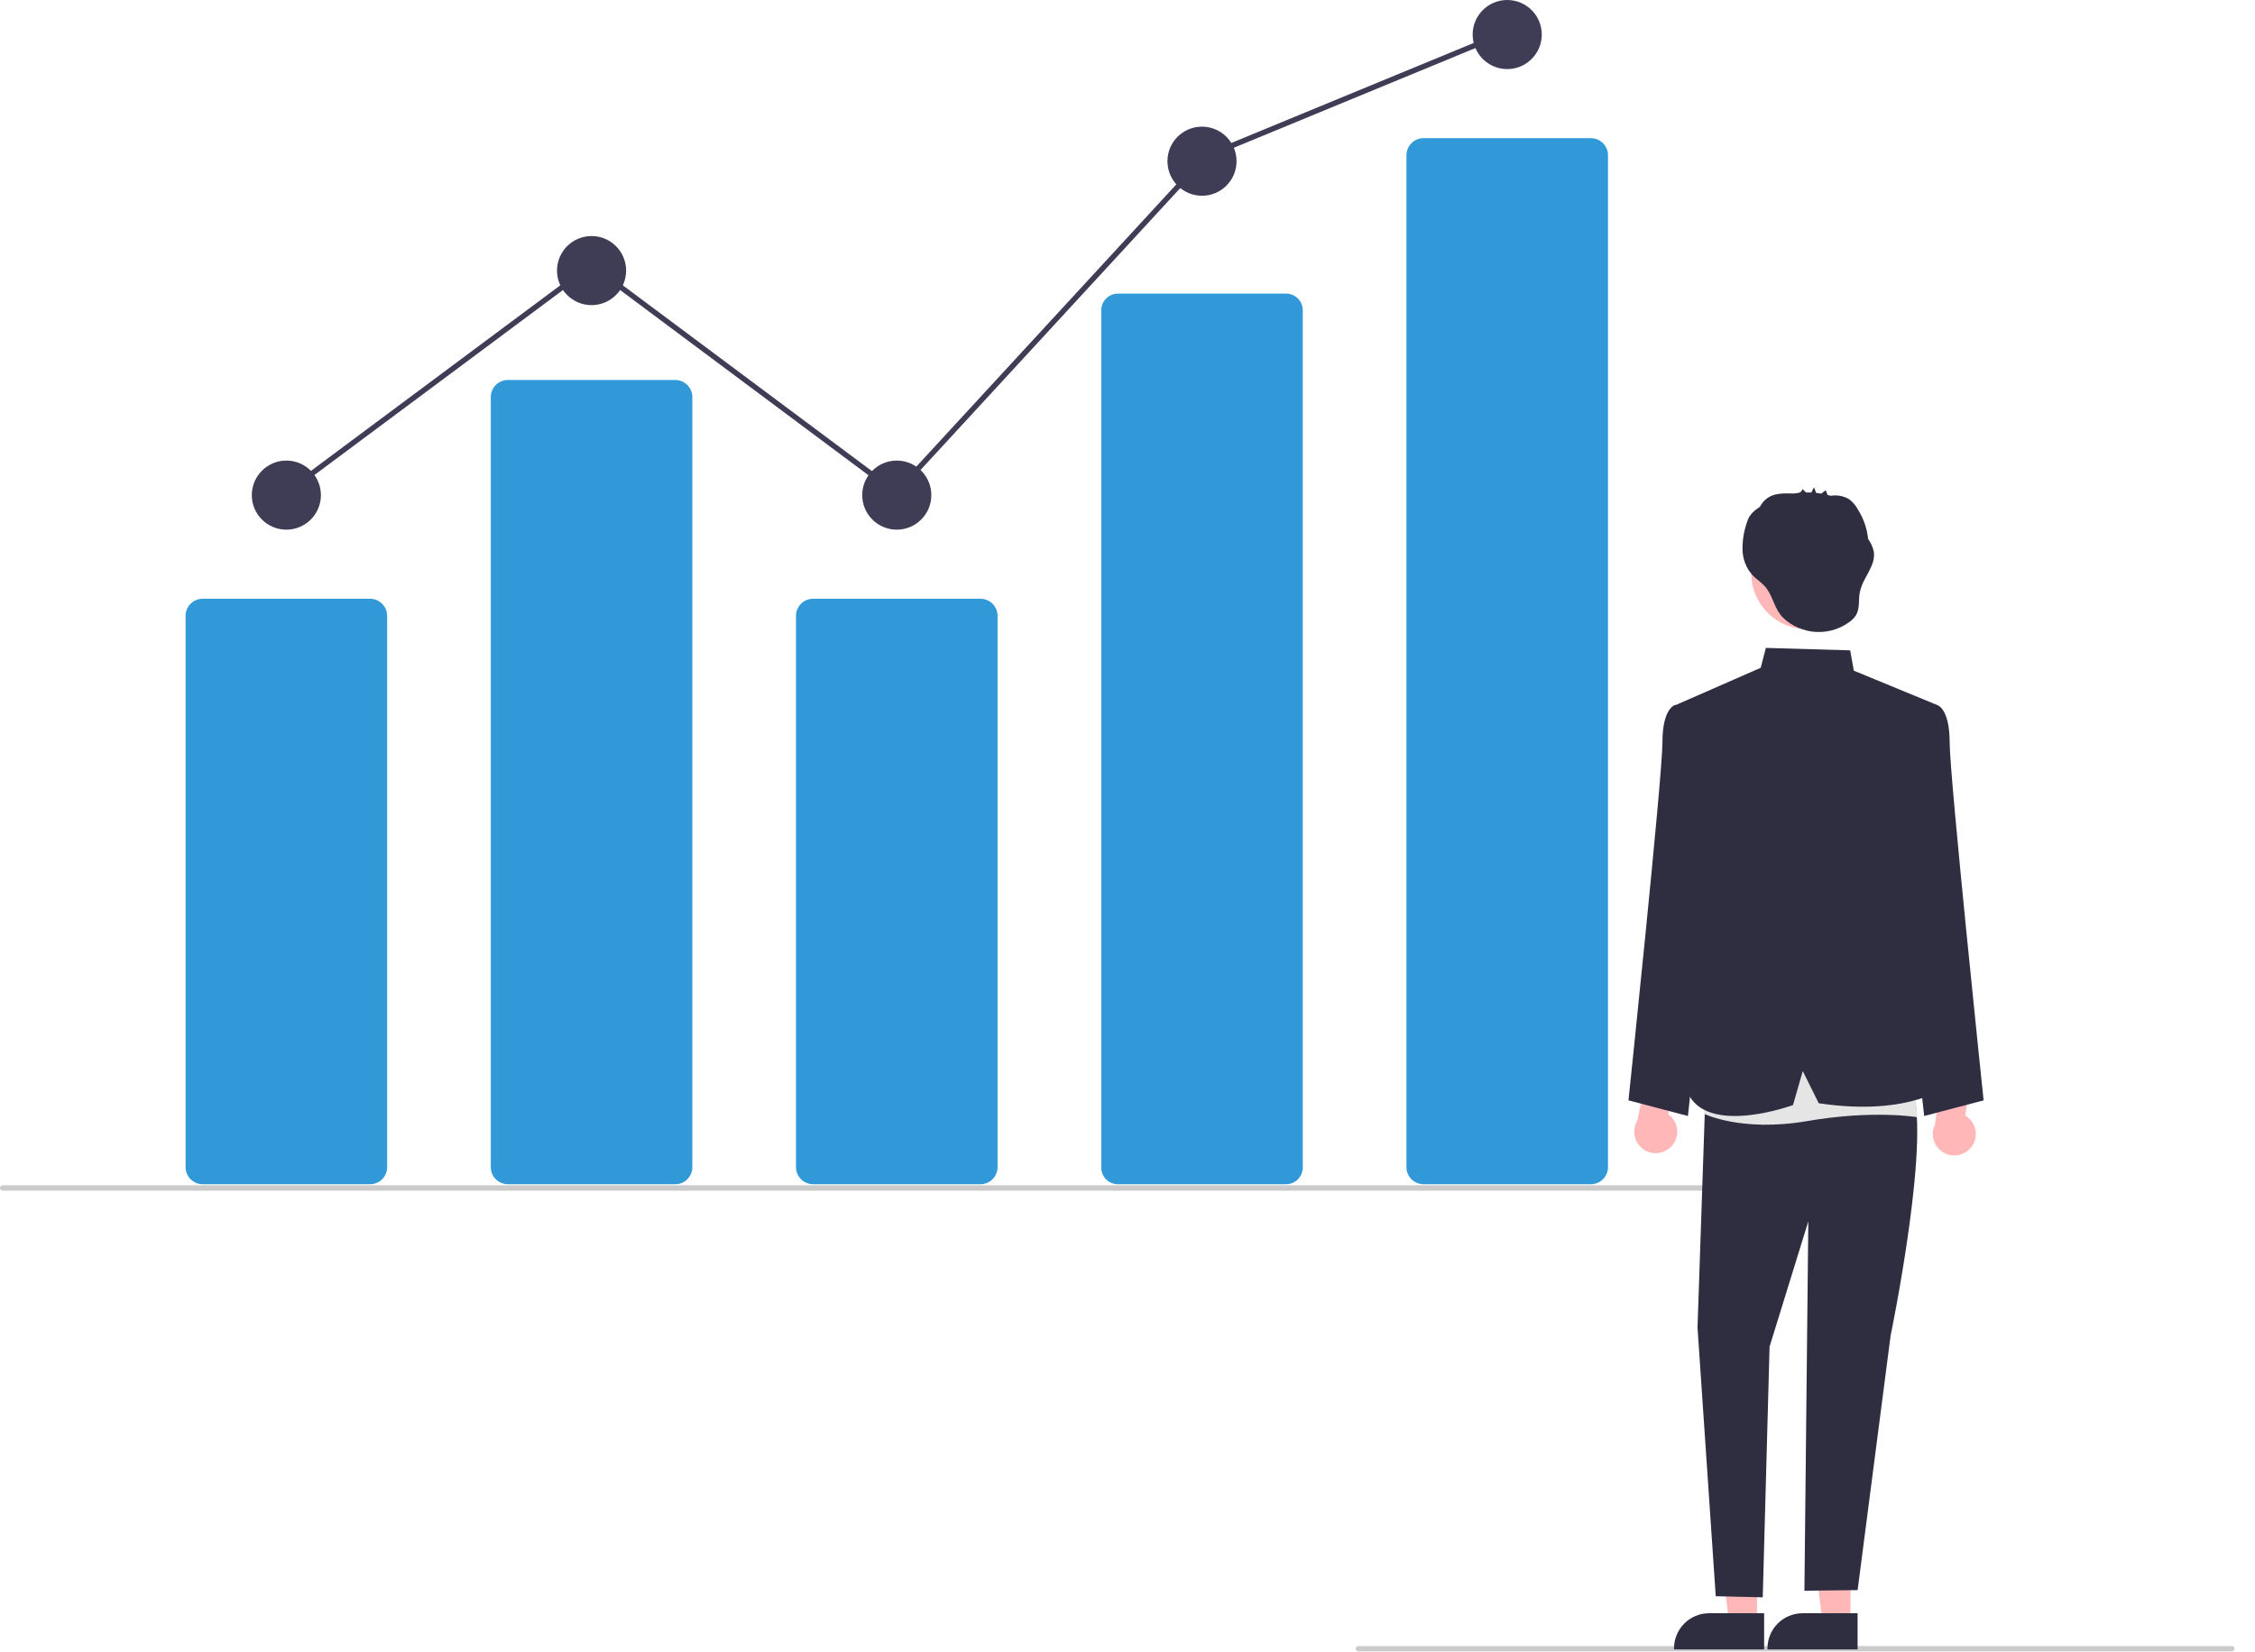 <svg width="262" height="192" viewBox="0 0 262 192" fill="none" xmlns="http://www.w3.org/2000/svg">
<path d="M42.993 137.63H23.547C23.021 137.63 22.516 137.42 22.143 137.048C21.771 136.676 21.562 136.171 21.561 135.644V71.572C21.562 71.045 21.771 70.54 22.143 70.168C22.516 69.796 23.021 69.586 23.547 69.586H42.993C43.52 69.586 44.024 69.796 44.397 70.168C44.769 70.54 44.979 71.045 44.979 71.572V135.644C44.979 136.171 44.769 136.676 44.397 137.048C44.024 137.42 43.52 137.63 42.993 137.63Z" fill="#3199D8"/>
<path d="M78.455 137.63H59.009C58.483 137.63 57.978 137.42 57.605 137.048C57.233 136.676 57.023 136.171 57.023 135.644V46.146C57.023 45.62 57.233 45.115 57.605 44.742C57.978 44.37 58.483 44.161 59.009 44.16H78.455C78.981 44.161 79.486 44.37 79.859 44.742C80.231 45.115 80.441 45.62 80.441 46.146V135.644C80.441 136.171 80.231 136.676 79.859 137.048C79.486 137.42 78.981 137.63 78.455 137.63Z" fill="#3199D8"/>
<path d="M113.917 137.63H94.471C93.944 137.63 93.439 137.42 93.067 137.048C92.695 136.676 92.485 136.171 92.485 135.644V71.572C92.485 71.045 92.695 70.54 93.067 70.168C93.439 69.796 93.944 69.586 94.471 69.586H113.917C114.443 69.586 114.948 69.796 115.321 70.168C115.693 70.54 115.902 71.045 115.903 71.572V135.644C115.902 136.171 115.693 136.676 115.321 137.048C114.948 137.42 114.443 137.63 113.917 137.63Z" fill="#3199D8"/>
<path d="M149.379 137.63H129.933C129.418 137.641 128.92 137.448 128.548 137.093C128.176 136.737 127.959 136.249 127.947 135.734V36.02C127.959 35.505 128.176 35.017 128.548 34.661C128.92 34.306 129.418 34.113 129.933 34.124H149.379C149.893 34.113 150.391 34.306 150.764 34.661C151.136 35.017 151.352 35.505 151.365 36.02V135.734C151.352 136.249 151.136 136.737 150.764 137.093C150.391 137.448 149.893 137.641 149.379 137.63Z" fill="#3199D8"/>
<path d="M184.841 137.63H165.395C164.868 137.63 164.363 137.42 163.991 137.048C163.619 136.676 163.409 136.171 163.409 135.644V18.044C163.409 17.518 163.619 17.013 163.991 16.64C164.363 16.268 164.868 16.059 165.395 16.058H184.84C185.367 16.059 185.872 16.268 186.244 16.64C186.617 17.013 186.826 17.518 186.827 18.044V135.644C186.826 136.171 186.617 136.676 186.244 137.048C185.872 137.42 185.367 137.63 184.841 137.63Z" fill="#3199D8"/>
<path d="M33.27 61.556C35.487 61.556 37.285 59.759 37.285 57.542C37.285 55.325 35.487 53.527 33.27 53.527C31.053 53.527 29.256 55.325 29.256 57.542C29.256 59.759 31.053 61.556 33.27 61.556Z" fill="#3F3D56"/>
<path d="M68.732 35.462C70.949 35.462 72.746 33.664 72.746 31.447C72.746 29.23 70.949 27.433 68.732 27.433C66.515 27.433 64.717 29.23 64.717 31.447C64.717 33.664 66.515 35.462 68.732 35.462Z" fill="#3F3D56"/>
<path d="M104.194 61.556C106.411 61.556 108.208 59.759 108.208 57.542C108.208 55.325 106.411 53.527 104.194 53.527C101.977 53.527 100.179 55.325 100.179 57.542C100.179 59.759 101.977 61.556 104.194 61.556Z" fill="#3F3D56"/>
<path d="M139.656 22.749C141.873 22.749 143.67 20.952 143.67 18.735C143.67 16.517 141.873 14.72 139.656 14.72C137.439 14.72 135.641 16.517 135.641 18.735C135.641 20.952 137.439 22.749 139.656 22.749Z" fill="#3F3D56"/>
<path d="M175.118 8.029C177.335 8.029 179.132 6.232 179.132 4.015C179.132 1.797 177.335 0 175.118 0C172.9 0 171.103 1.797 171.103 4.015C171.103 6.232 172.9 8.029 175.118 8.029Z" fill="#3F3D56"/>
<path d="M207.627 138.376H0.313C0.23 138.376 0.15 138.343 0.092 138.284C0.033 138.225 0 138.146 0 138.063C0 137.98 0.033 137.9 0.092 137.841C0.15 137.783 0.23 137.75 0.313 137.75H207.627C207.71 137.75 207.79 137.783 207.849 137.841C207.908 137.9 207.941 137.98 207.941 138.063C207.941 138.146 207.908 138.225 207.849 138.284C207.79 138.343 207.71 138.376 207.627 138.376Z" fill="#CBCBCB"/>
<path d="M259.299 191.927H157.834C157.751 191.927 157.672 191.894 157.613 191.835C157.554 191.776 157.521 191.697 157.521 191.614C157.521 191.531 157.554 191.451 157.613 191.392C157.672 191.333 157.751 191.3 157.834 191.3H259.299C259.382 191.3 259.462 191.333 259.521 191.392C259.58 191.451 259.613 191.531 259.613 191.614C259.613 191.697 259.58 191.776 259.521 191.835C259.462 191.894 259.382 191.927 259.299 191.927Z" fill="#CBCBCB"/>
<path d="M194.141 133.286C194.399 133.03 194.597 132.721 194.722 132.38C194.847 132.039 194.896 131.675 194.865 131.313C194.834 130.951 194.724 130.601 194.543 130.286C194.362 129.971 194.114 129.7 193.817 129.492L195.048 123.952L191.864 122.383L190.236 130.23C189.918 130.753 189.804 131.373 189.913 131.975C190.023 132.576 190.35 133.116 190.831 133.493C191.313 133.869 191.915 134.056 192.525 134.018C193.135 133.98 193.71 133.719 194.141 133.286Z" fill="#FFB7B7"/>
<path d="M228.96 133.407C229.197 133.132 229.37 132.808 229.469 132.459C229.567 132.109 229.588 131.743 229.529 131.384C229.47 131.026 229.333 130.685 229.129 130.385C228.924 130.086 228.656 129.834 228.343 129.649L229.142 124.031L225.846 122.713L224.83 130.663C224.554 131.208 224.487 131.836 224.643 132.427C224.799 133.018 225.167 133.531 225.676 133.87C226.185 134.208 226.8 134.348 227.406 134.262C228.011 134.177 228.564 133.873 228.96 133.407L228.96 133.407Z" fill="#FFB7B7"/>
<path d="M204.139 188.549L200.893 188.549L199.348 176.025L204.14 176.025L204.139 188.549Z" fill="#FFB7B7"/>
<path d="M204.968 191.696L194.498 191.696V191.563C194.498 190.483 194.928 189.446 195.692 188.682C196.456 187.918 197.493 187.489 198.573 187.489H198.573L204.968 187.489L204.968 191.696Z" fill="#2F2E41"/>
<path d="M214.998 188.549L211.751 188.549L210.206 176.025L214.998 176.025L214.998 188.549Z" fill="#FFB7B7"/>
<path d="M215.826 191.696L205.357 191.696V191.563C205.357 190.483 205.786 189.446 206.55 188.682C207.314 187.918 208.351 187.489 209.432 187.489H209.432L215.826 187.489L215.826 191.696Z" fill="#2F2E41"/>
<path d="M221.535 83.186L225.036 81.922C225.036 81.922 226.522 82.238 226.522 86.268C226.522 90.298 230.469 127.882 230.469 127.882L223.562 129.7L219.658 94.042L221.535 83.186Z" fill="#2F2E41"/>
<path d="M198.14 83.186L194.639 81.922C194.639 81.922 193.153 82.238 193.153 86.268C193.153 90.298 189.206 127.882 189.206 127.882L196.113 129.7L200.017 94.042L198.14 83.186Z" fill="#2F2E41"/>
<path d="M198.185 126.051L197.228 154.283L199.346 185.513L204.806 185.639L205.6 156.507L210.102 141.941L209.648 184.873L215.83 184.799L219.658 155.262C219.658 155.262 224.714 130.818 221.91 126.051L208.998 121.757L198.185 126.051Z" fill="#2F2E41"/>
<path d="M198.29 122.649L197.978 129.44C197.978 129.44 202.335 131.608 209.993 130.287C217.65 128.967 222.74 129.837 222.74 129.837L222.152 121.18L198.29 122.649Z" fill="#E5E5E5"/>
<path d="M194.5 82.023L204.569 77.61L205.169 75.299L214.965 75.583L215.388 77.944L225.036 81.922L220.786 96.703L221.221 107.1L226.522 126.051C226.522 126.051 222.051 129.848 211.31 128.214L209.456 124.479L208.322 128.429C208.322 128.429 198.903 131.894 196.293 127.383L198.185 94.8L194.5 82.023Z" fill="#2F2E41"/>
<path d="M209.978 73.128C213.571 73.128 216.483 70.216 216.483 66.624C216.483 63.031 213.571 60.119 209.978 60.119C206.386 60.119 203.474 63.031 203.474 66.624C203.474 70.216 206.386 73.128 209.978 73.128Z" fill="#FFB7B7"/>
<path d="M217.707 64.103C217.591 63.574 217.367 63.074 217.05 62.634C216.923 61.419 216.518 60.249 215.865 59.217C215.609 58.733 215.246 58.314 214.804 57.992C214.297 57.7 213.719 57.556 213.134 57.575C213.028 57.574 212.837 57.606 212.666 57.614C212.556 57.58 212.445 57.549 212.334 57.521C212.269 57.376 212.14 56.956 212.105 56.984L211.62 57.369C211.415 57.334 211.209 57.306 211.003 57.284C210.927 57.069 210.852 56.855 210.777 56.64C210.655 56.832 210.548 57.033 210.457 57.242C210.251 57.232 210.045 57.228 209.839 57.231L209.427 56.836C209.403 56.946 209.347 57.047 209.266 57.126C209.186 57.205 209.084 57.259 208.973 57.281C208.783 57.3 208.595 57.325 208.407 57.356C208.391 57.356 208.376 57.356 208.361 57.355C207.347 57.33 206.255 57.285 205.407 57.841C205.01 58.114 204.687 58.48 204.467 58.908C204.363 58.979 204.259 59.049 204.158 59.124C203.818 59.356 203.523 59.648 203.288 59.986C203.117 60.278 202.988 60.592 202.903 60.919C202.58 61.904 202.43 62.937 202.46 63.974C202.495 65.017 202.889 66.016 203.575 66.803C204.01 67.27 204.562 67.615 204.998 68.082C205.895 69.043 206.063 70.384 206.83 71.4C207.641 72.476 209.122 73.184 210.423 73.387C211.205 73.505 212.002 73.467 212.769 73.275C213.536 73.084 214.258 72.743 214.893 72.272C215.198 72.06 215.457 71.788 215.654 71.474C216.106 70.693 215.914 69.712 216.082 68.826C216.396 67.165 217.981 65.771 217.707 64.103Z" fill="#2F2E41"/>
<path d="M33.056 57.793L32.682 57.291L68.732 30.452L104.079 56.817L139.91 17.915L139.974 17.888L174.748 3.536L174.987 4.115L140.277 18.441L104.157 57.657L68.732 31.233L33.056 57.793Z" fill="#3F3D56"/>
</svg>
